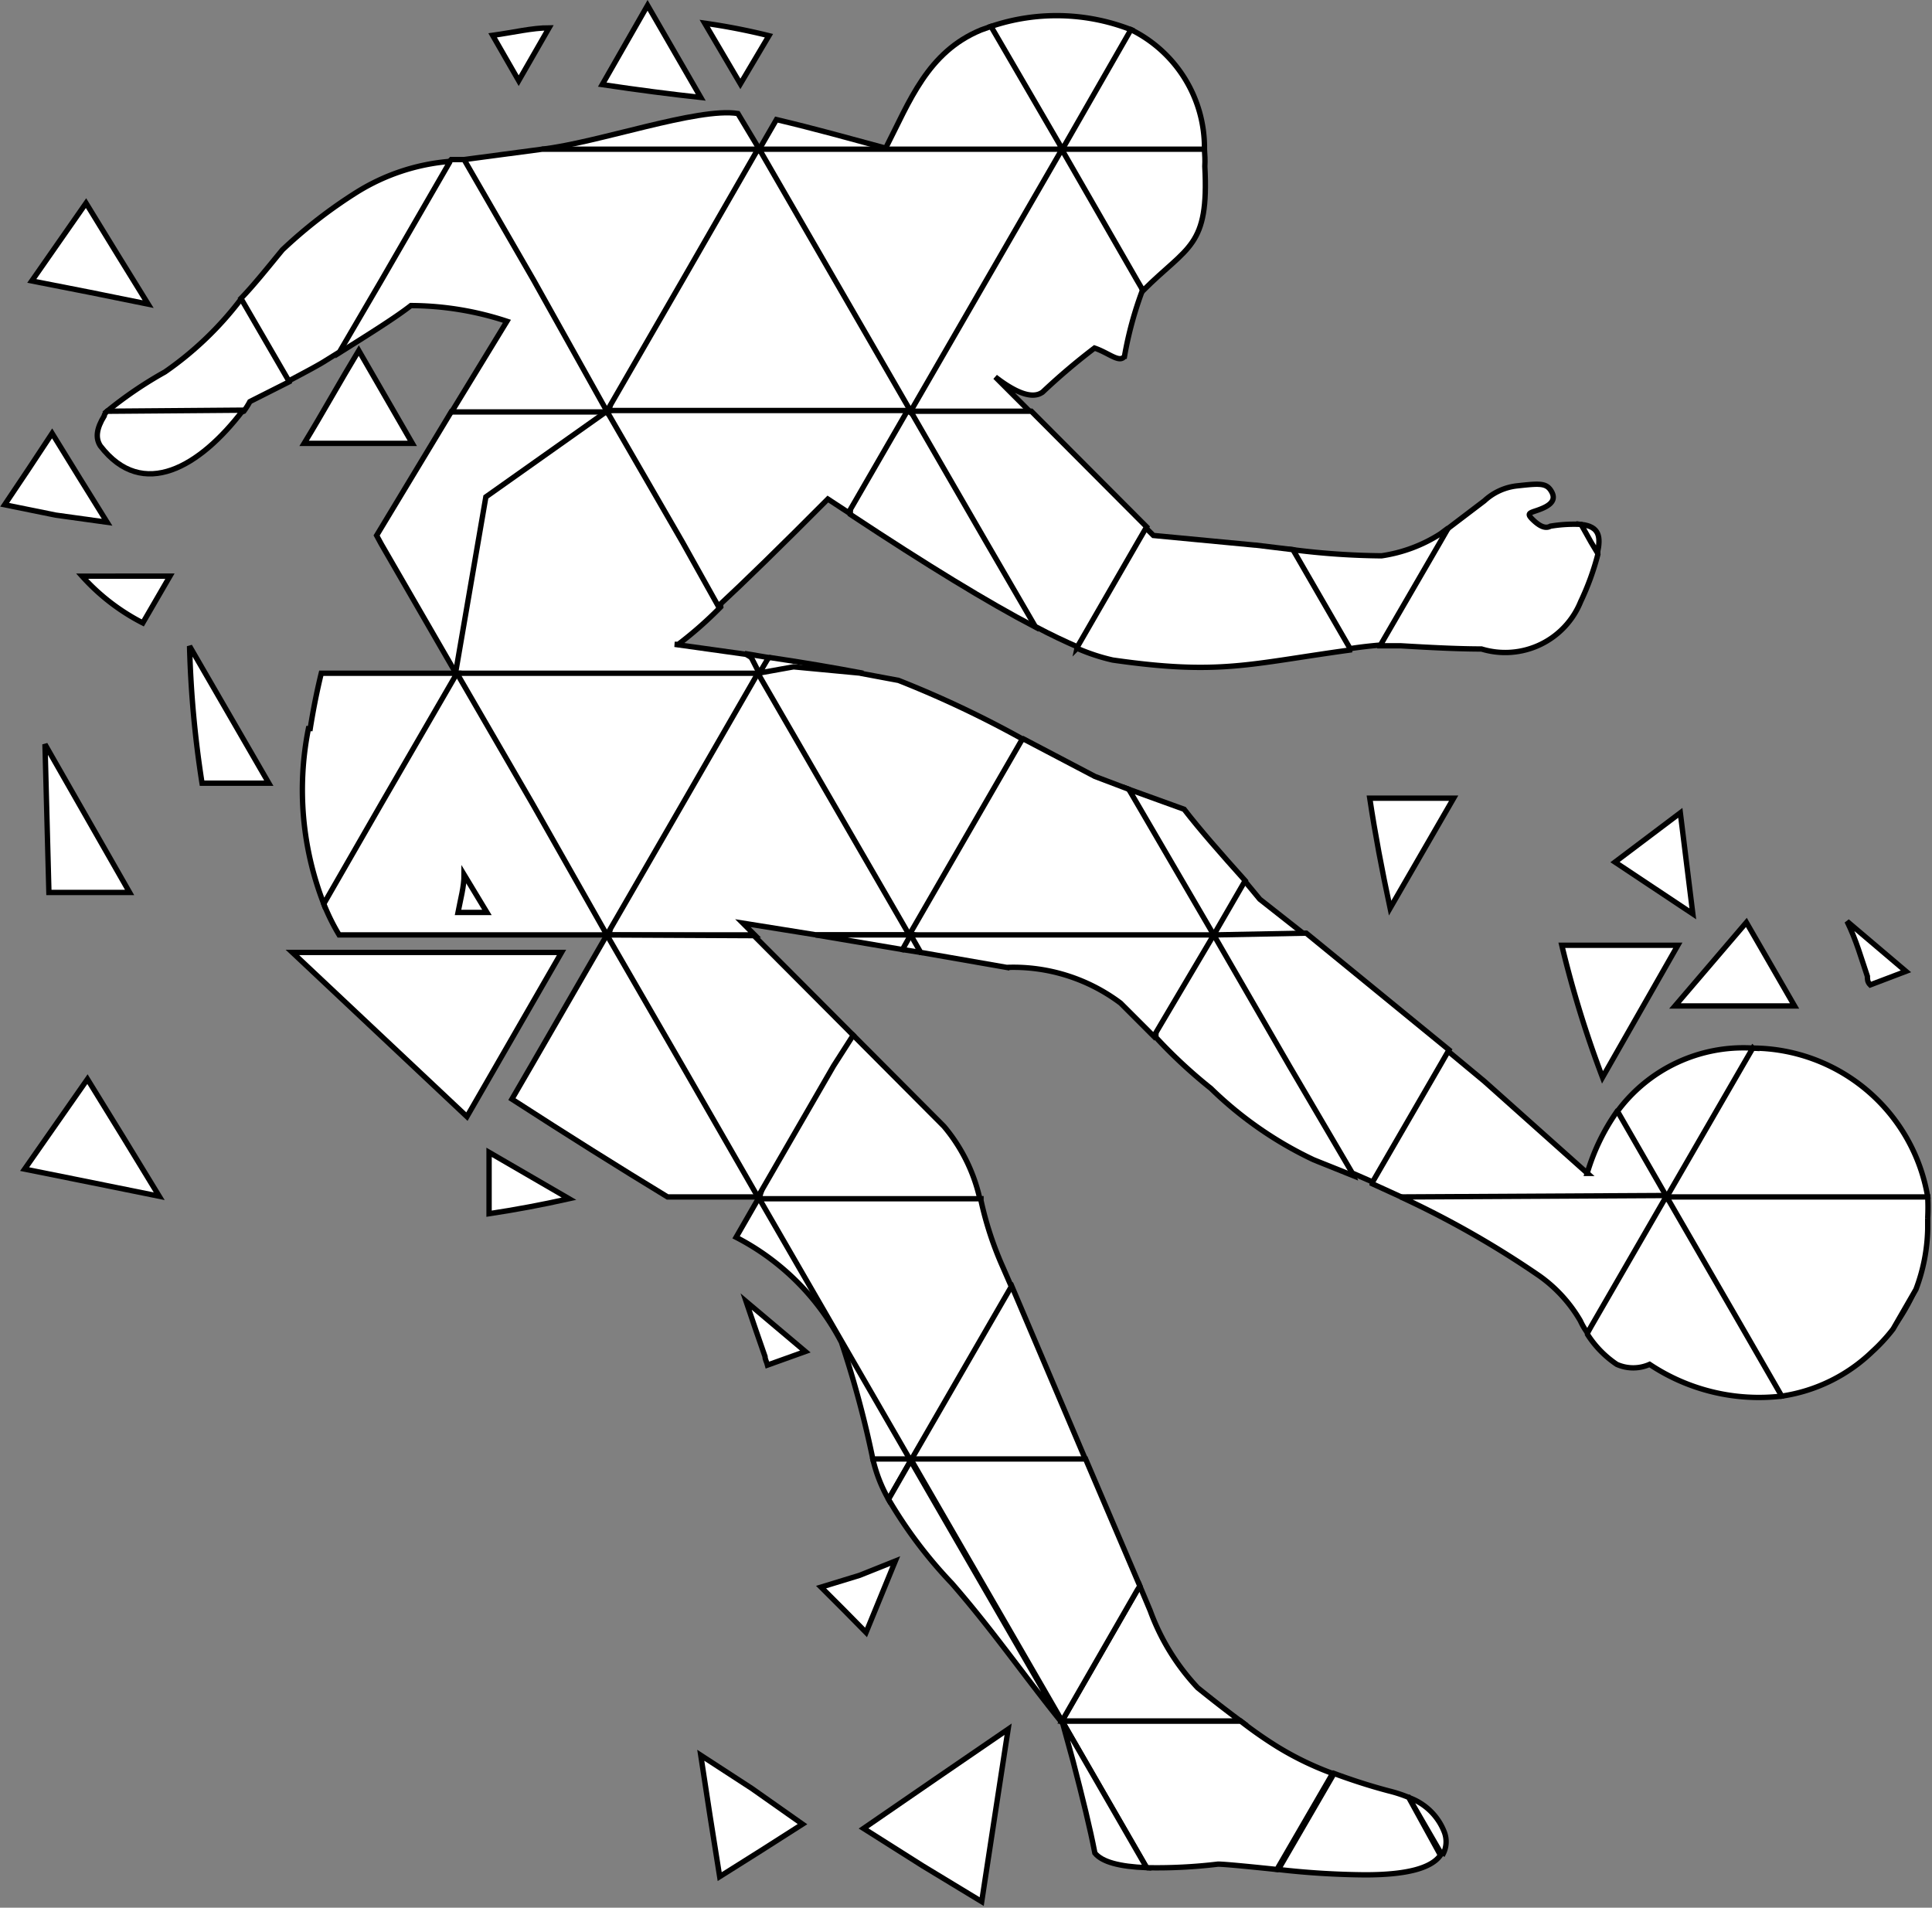 <svg xmlns="http://www.w3.org/2000/svg" viewBox="0 0 54.12 53.44"><rect x="0" y="0" width="54.12" height="53.44" fill="#808080" stroke="none"/><defs><style>.cls-1{fill:#fff;stroke:#000;stroke-width:0.15px;fill-rule:evenodd;}</style></defs><title>logoW</title><g id="Layer_2" data-name="Layer 2"><g id="svg1368"><g id="Layer1003"><path id="path1042" class="cls-1" d="M31.68.83l-1.4,1-.53,2.32L32,5.41l1.74-1.23A3.69,3.69,0,0,0,31.68.83Z"/><path id="path1044" class="cls-1" d="M27.76.74l-.28.1c-1.5.62-2,2-2.67,3.31-1-.27-2-.55-3.06-.8l-.48.83L25.54,5l4.21-.79-.28-2.46Z"/><path id="path1046" class="cls-1" d="M15.18,4.18l2.51,1,3.58-1-.6-1C19.55,3,16.75,4,15.18,4.18Z"/><path id="path1048" class="cls-1" d="M24.45,40.87A4.16,4.16,0,0,0,24.89,42l.62-1.08-.7-.4Z"/><path id="path1050" class="cls-1" d="M44.47,35.64v1.74a2.86,2.86,0,0,0,.82.84,1.13,1.13,0,0,0,.92,0,5.52,5.52,0,0,0,3.7.89l.46-2.79-3.68-2.79Z"/><path id="path1052" class="cls-1" d="M26.5,36.21l-1,4.66,3.83,1.33,1.07-1.33L28.33,36Z"/><path id="path1054" class="cls-1" d="M23.39,37.2l.78-2.3-2.9-1.37-.65,1.13a6.88,6.88,0,0,1,2.95,2.94,28.69,28.69,0,0,1,.88,3.27h1.06l-.36-2.11Z"/><path id="path1056" class="cls-1" d="M12.65,11.52,10.55,15l.13.24,2.12,3.67,2.12-3.67,2.43-3.8-2.92-.75Z"/><path id="path1058" class="cls-1" d="M21.31,18.53l0,.33h2.87c-.79-.15-1.66-.3-2.61-.44Z"/><path id="path1060" class="cls-1" d="M25.59,10.88l-1.77,1.74,0,1.79q3.22,2.13,5.15,3.14l-.85-2.88Z"/><path id="path1062" class="cls-1" d="M19,18.05h0Z"/><path id="path1064" class="cls-1" d="M19,18.05h0A10.84,10.84,0,0,0,20.19,17l-.35-3.13L17,11.52l-3.39,2.4-.85,4.94,4.31,1.47,4.16-1.47,0-.33-.33-.2-2-.28Z"/><path id="path1066" class="cls-1" d="M49.1,29.36l-2,1.05-.44,3.12,4,1.3L54,33.53A5,5,0,0,0,49.1,29.36Z"/><path id="path1068" class="cls-1" d="M44.47,32.87l-2.89-2.58-1-.83-1.84.44-.3,3.26.81.37,4,1.13,3.45-1.13L47,31.25l-1.7-.12a5.87,5.87,0,0,0-.84,1.74Z"/><path id="path1070" class="cls-1" d="M34,26.19l-1.62,1.17,0,1.7a14,14,0,0,0,1.54,1.43,10.58,10.58,0,0,0,2.88,2l1.12.45-1.28-3.63Z"/><path id="path1072" class="cls-1" d="M25.79,26.68l.1-.29-.38-.2-.36.18.13.23Z"/><path id="path1074" class="cls-1" d="M23.9,29l-1.43.81-1.2,3.74,4.17,1.58,2-1.58a4.75,4.75,0,0,0-1-2Z"/><path id="path1076" class="cls-1" d="M17,26.19l-2.12,3.67-.54.93q2.32,1.5,4.36,2.74h2.53l-.57-4.7Z"/><path id="path1078" class="cls-1" d="M21.27,18.86l.26-.44L21,18.33Z"/><path id="path1080" class="cls-1" d="M17,11.52l2.12,3.67,1,1.79q1.08-1,3.07-3l.58.38,1.67-2.89-4.37-.79Z"/><path id="path1082" class="cls-1" d="M31.62,22.11l-.95-.36-2-1.05-2.29,1.48-.88,4,4.85.55L34,26.19l-1-2.71Z"/><path id="path1084" class="cls-1" d="M21.27,18.86l-3.21,2.5-1,4.83h4.08l-.33-.33,2.06.33h2.66L25,21.77Z"/><path id="path1086" class="cls-1" d="M12.8,18.86,9.65,21.5l-.58,3.82a5.86,5.86,0,0,0,.43.87H17l-1.3-5.31Z"/><path id="path1088" class="cls-1" d="M44.29,14.69a4,4,0,0,0-.86.05c-.14.08-.31,0-.51-.2s0-.17.31-.31.34-.31.2-.51-.37-.17-.93-.11a1.61,1.61,0,0,0-.92.42l-1,.76-1.09,1-.81,2.3c.21,0,.39,0,.55,0,1,.06,1.71.09,2.27.09a2.28,2.28,0,0,0,2.78-1.33,7.39,7.39,0,0,0,.48-1.32l-.06-.5Z"/><path id="path1090" class="cls-1" d="M35.15,15.27,32.31,15l-.2-.2-1.41.87-.53,2.49a5.5,5.5,0,0,0,1,.33c3,.43,3.8.11,6.64-.28L38,16.34l-1.76-.94-1.07-.13Z"/><path id="path1092" class="cls-1" d="M29.75,4.18,26.05,7l-.54,4.56,1.66.85,1.71-.85-1-1c.62.48,1.07.62,1.33.42a17.87,17.87,0,0,1,1.45-1.23c.41.14.7.43.84.23A10.36,10.36,0,0,1,32,8.14l-.51-2.62Z"/><path id="path1094" class="cls-1" d="M21.27,4.18l-3.21,3-1,4.32h8.47L24,7.4Z"/><path id="path1096" class="cls-1" d="M13,4.47l-.36,0L10.1,7.27,9.51,9.88c.91-.57,1.59-1,2-1.32A8.67,8.67,0,0,1,14.2,9l-1.55,2.54H17L16,7.51Z"/><path id="path1098" class="cls-1" d="M4.62,10.42A11.13,11.13,0,0,0,3,11.52l1.4.82,2.43-.82A2.22,2.22,0,0,0,7,11.25l1.11-.56.54-2.23L6.75,8.38A9.35,9.35,0,0,1,4.62,10.42Z"/><path id="path1100" class="cls-1" d="M27.76.74l2,3.44L31.68.83A5.74,5.74,0,0,0,27.76.74Z"/><path id="path1102" class="cls-1" d="M44.29,14.69l.28.5.18.3C44.84,15.05,44.82,14.75,44.29,14.69Z"/><path id="path1104" class="cls-1" d="M38.7,15.57a21,21,0,0,1-2.48-.17l1.6,2.77c.32-.05.61-.08.85-.1l1.67-2.88.23-.4-.23.17A4.17,4.17,0,0,1,38.7,15.57Z"/><path id="path1106" class="cls-1" d="M34.86,24.67l-1,.17.1,1.35,1.51.64,1.09-.64-1.27-1Z"/><path id="path1108" class="cls-1" d="M31.62,22.11l.24.41L34,26.19l.88-1.52c-.69-.77-1.27-1.43-1.71-2Z"/><path id="path1110" class="cls-1" d="M33.74,4.18h-4l2.11,3.67.17.29c1.26-1.26,1.85-1.21,1.73-3.48C33.76,4.49,33.75,4.33,33.74,4.18Z"/><path id="path1112" class="cls-1" d="M25.51,11.52l2.12,3.67L29,17.55c.45.24.84.42,1.18.57l1.69-2.93.25-.43-3.23-3.24Z"/><path id="path1114" class="cls-1" d="M24.14,18.86l-1.91-.18-1,.18,4.24,7.33,3.17-5.49a29.36,29.36,0,0,0-3.47-1.64l-1.07-.2Z"/><path id="path1116" class="cls-1" d="M21.27,4.18l2.12,3.67,2.12,3.67,2.12-3.67,2.12-3.67Z"/><path id="path1118" class="cls-1" d="M12.8,18.86l2.12,3.66L17,26.19l2.12-3.67,2.11-3.66Z"/><path id="path1120" class="cls-1" d="M20.74,2.35,21.54,1a17.84,17.84,0,0,0-1.8-.35Z"/><path id="path1122" class="cls-1" d="M15.18,4.18,13,4.47l1.95,3.38L17,11.52l2.12-3.67,2.11-3.67Z"/><path id="path1124" class="cls-1" d="M8.64,20.41a8.79,8.79,0,0,0,.43,4.91l1.61-2.8,2.12-3.66H9c-.13.53-.23,1.05-.31,1.55Z"/><path id="path1126" class="cls-1" d="M7.91,7c-.42.51-.81,1-1.16,1.36l1.34,2.31c.49-.26.85-.45,1.05-.58l.37-.23,1.17-2,1.93-3.34A5.82,5.82,0,0,0,10,5.38,13.46,13.46,0,0,0,7.91,7Z"/><path id="path1128" class="cls-1" d="M3,11.52c-.06.06-.08.1-.08.13-.22.36-.25.62-.11.84,1.19,1.55,2.8.58,4-1Z"/><path id="path1130" class="cls-1" d="M53,37.23a5.45,5.45,0,0,0,.66-1.14l-.64,1.11Z"/><path id="path1132" class="cls-1" d="M50.93,33.53H46.69l2.12,3.67,1.1,1.91a4.63,4.63,0,0,0,2.54-1.25,4.86,4.86,0,0,0,.58-.63l0,0,.64-1.11A5.07,5.07,0,0,0,54,34.42c0-.08,0-.15,0-.22v-.08a5.65,5.65,0,0,0,0-.59Z"/><path id="path1134" class="cls-1" d="M39.46,50.35l.88,1.52.06.11a.75.75,0,0,0,.05-.68,1.66,1.66,0,0,0-1-.95Z"/><path id="path1136" class="cls-1" d="M45.31,31.13l1.38,2.4,2.12-3.67.29-.5A4.39,4.39,0,0,0,45.31,31.13Z"/><path id="path1138" class="cls-1" d="M39.24,33.53a26.41,26.41,0,0,1,3.88,2.21A4,4,0,0,1,44.27,37a1.9,1.9,0,0,0,.2.34l.1-.18,2.12-3.67Z"/><path id="path1140" class="cls-1" d="M39.46,50.35a3.94,3.94,0,0,0-.55-.18c-.57-.15-1.08-.32-1.54-.49L36.1,51.87l-.29.5h0a22.71,22.71,0,0,0,2.43.15c1.15,0,1.85-.18,2.11-.55l-.06-.11Z"/><path id="path1142" class="cls-1" d="M34.75,48.21h-5l2.11,3.66.26.45a14.32,14.32,0,0,0,2-.1c.14,0,.7.05,1.65.15l.29-.5,1.27-2.19a8.63,8.63,0,0,1-1.55-.75A11.8,11.8,0,0,1,34.75,48.21Z"/><path id="path1144" class="cls-1" d="M34,26.19l2.12,3.67,1.76,3,.57.25,1.91-3.3.23-.4-4-3.27Z"/><path id="path1146" class="cls-1" d="M32.22,45.12l-.29-.69-.07.11-2.11,3.67h5q-.53-.39-1.2-.93a6.29,6.29,0,0,1-1.33-2.16Z"/><path id="path1148" class="cls-1" d="M29.75,40.87H25.51l2.12,3.67,2.12,3.67,2.11-3.67.07-.11-1.52-3.56Z"/><path id="path1150" class="cls-1" d="M29.75,48.21l.31,1.13c.26,1,.48,1.89.61,2.57.2.25.69.38,1.45.41l-.26-.45Z"/><path id="path1152" class="cls-1" d="M25.51,26.19l.28.49,2.41.42a5,5,0,0,1,3.19,1l.93.93L34,26.19Z"/><path id="path1154" class="cls-1" d="M27.48,33.58l0,0H21.27l2.12,3.67,2.12,3.67,2.12-3.67.7-1.21-.24-.55a9.62,9.62,0,0,1-.61-1.86Z"/><path id="path1156" class="cls-1" d="M24.89,42a12.7,12.7,0,0,0,1.77,2.35c1.16,1.33,2,2.56,3.09,3.91l-4.24-7.34Z"/><path id="path1158" class="cls-1" d="M25.28,26.6l.23-.41H22.85Z"/><path id="path1160" class="cls-1" d="M17,26.19l2.12,3.67,2.11,3.67,2.12-3.67L23.9,29l-2.78-2.79Z"/><path id="path1162" class="cls-1" d="M13.08,31.28l2.65-4.6H8.19Z"/><path id="path1164" class="cls-1" d="M12.83,25.56h.81L13,24.5C13,24.84,12.9,25.19,12.83,25.56Z"/><path id="path1166" class="cls-1" d="M4,17.45l.76-1.31H2.3A5.87,5.87,0,0,0,4,17.45Z"/><path id="path1168" class="cls-1" d="M8.55,12.42h3l-1.5-2.6c-.52.86-1,1.73-1.53,2.6Z"/><path id="path1170" class="cls-1" d="M1.37,25H3.63L1.26,20.85Z"/><path id="path1172" class="cls-1" d="M14.53,2.26,15.38.78c-.47,0-1,.13-1.58.21Z"/><path id="path1174" class="cls-1" d="M44.89,30.18l0,0L47,26.48H43.75A30.07,30.07,0,0,0,44.89,30.18Z"/><path id="path1176" class="cls-1" d="M46.92,28.18h3.35l-1.35-2.34Z"/><path id="path1178" class="cls-1" d="M5.66,21.94H7.53L5.31,18.1A29.45,29.45,0,0,0,5.66,21.94Z"/><path id="path1180" class="cls-1" d="M38.94,25.44l1.78-3.08H38.37c.15,1,.34,2,.57,3.08Z"/><path id="path1182" class="cls-1" d="M2.45,30.23l-.88,1.26L.69,32.75l1.89.38,1.88.38-1-1.64Z"/><path id="path1184" class="cls-1" d="M1.46,12.14l-.66,1-.67,1,1.43.29L3,14.63l-.77-1.24Z"/><path id="path1186" class="cls-1" d="M2.41,5.69,1.65,6.78.89,7.87l1.63.32,1.63.33L3.28,7.11Z"/><path id="path1188" class="cls-1" d="M24.19,51.22l1.66,1.05,1.65,1,.37-2.42.37-2.41-2,1.37Z"/><path id="path1190" class="cls-1" d="M45.24,24.15l2.18,1.45-.35-2.83Z"/><path id="path1192" class="cls-1" d="M16.87,2.37c1,.15,1.93.27,2.76.36L18.14.15Z"/><path id="path1194" class="cls-1" d="M19.63,49.17l.26,1.7.27,1.7,1.16-.73,1.16-.74-1.42-1Z"/><path id="path1196" class="cls-1" d="M13.7,34c.73-.11,1.48-.25,2.24-.42L13.7,32.28Z"/><path id="path1198" class="cls-1" d="M21.43,38c0,.08.05.16.07.24l1.06-.38L20.9,36.46C21.08,37,21.26,37.51,21.43,38Z"/><path id="path1200" class="cls-1" d="M23,44.46l.63.63.63.64.41-1,.41-1-1,.4Z"/><path id="path1202" class="cls-1" d="M52.31,27.35c0,.08,0,.16.08.24l1-.38-1.65-1.4C52,26.34,52.14,26.85,52.31,27.35Z"/></g></g></g></svg>